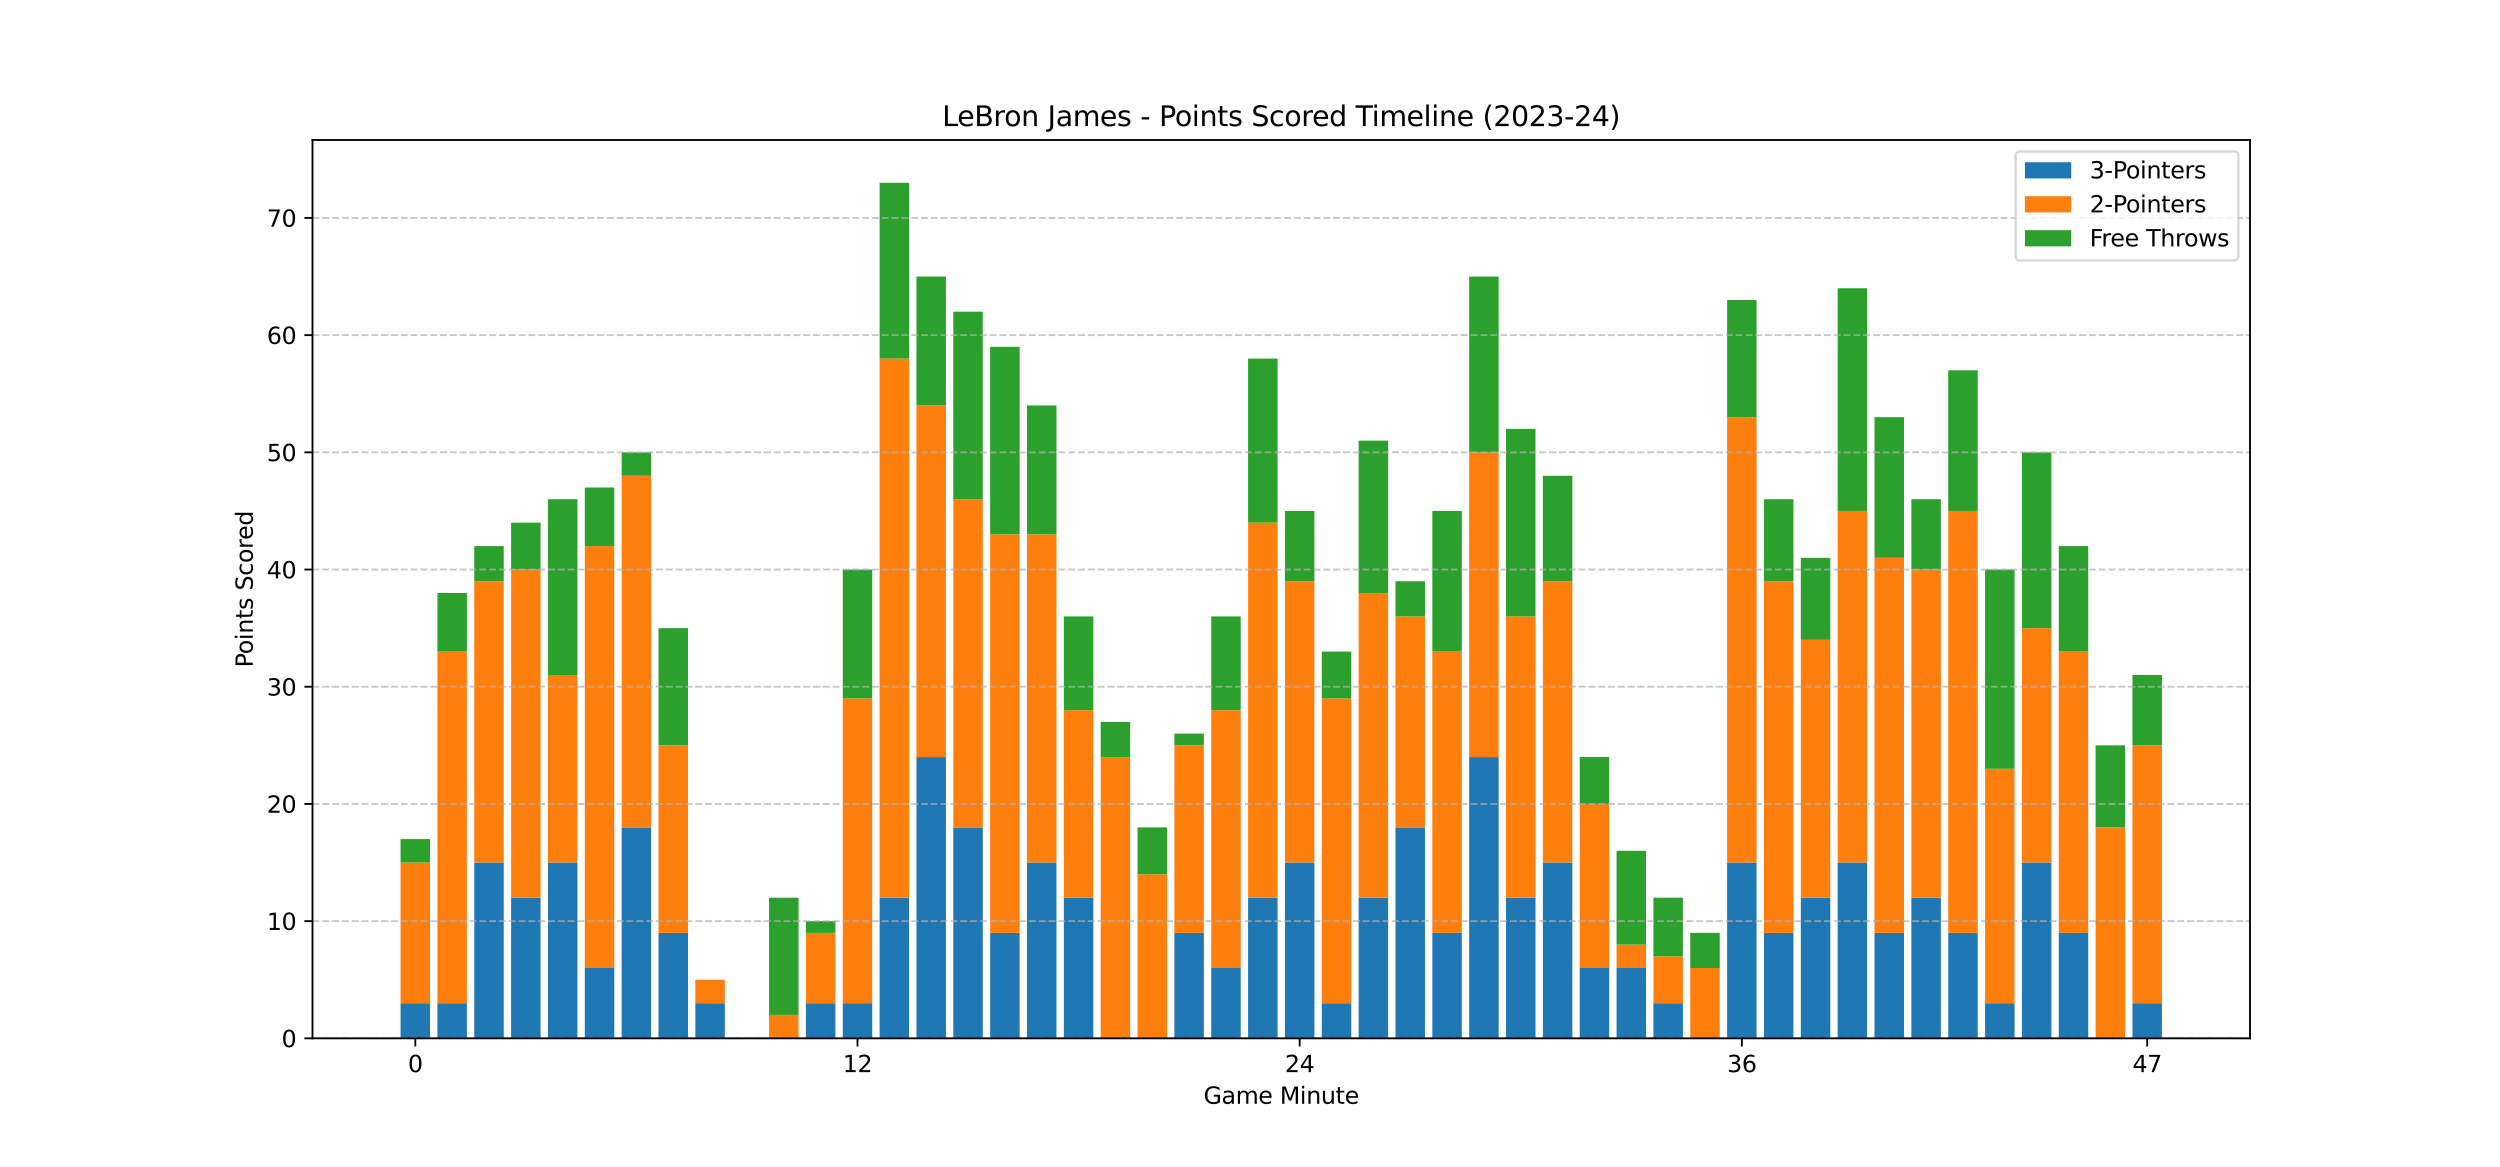<?xml version="1.0" encoding="utf-8" standalone="no"?>
<!DOCTYPE svg PUBLIC "-//W3C//DTD SVG 1.1//EN"
  "http://www.w3.org/Graphics/SVG/1.1/DTD/svg11.dtd">
<svg xmlns:xlink="http://www.w3.org/1999/xlink" width="1080pt" height="504pt" viewBox="0 0 1080 504" xmlns="http://www.w3.org/2000/svg" version="1.1">
 <defs>
  <style type="text/css">*{stroke-linejoin: round; stroke-linecap: butt}</style>
 </defs>
 <g id="figure_1">
  <g id="patch_1">
   <path d="M 0 504 
L 1080 504 
L 1080 0 
L 0 0 
z
" style="fill: #ffffff"/>
  </g>
  <g id="axes_1">
   <g id="patch_2">
    <path d="M 135 448.56 
L 972 448.56 
L 972 60.48 
L 135 60.48 
z
" style="fill: #ffffff"/>
   </g>
   <g id="patch_3">
    <path d="M 173.045 448.56 
L 185.78 448.56 
L 185.78 433.371 
L 173.045 433.371 
z
" clip-path="url(#pb392339c0a)" style="fill: #1f77b4"/>
   </g>
   <g id="patch_4">
    <path d="M 188.964 448.56 
L 201.699 448.56 
L 201.699 433.371 
L 188.964 433.371 
z
" clip-path="url(#pb392339c0a)" style="fill: #1f77b4"/>
   </g>
   <g id="patch_5">
    <path d="M 204.883 448.56 
L 217.618 448.56 
L 217.618 372.615 
L 204.883 372.615 
z
" clip-path="url(#pb392339c0a)" style="fill: #1f77b4"/>
   </g>
   <g id="patch_6">
    <path d="M 220.801 448.56 
L 233.536 448.56 
L 233.536 387.804 
L 220.801 387.804 
z
" clip-path="url(#pb392339c0a)" style="fill: #1f77b4"/>
   </g>
   <g id="patch_7">
    <path d="M 236.72 448.56 
L 249.455 448.56 
L 249.455 372.615 
L 236.72 372.615 
z
" clip-path="url(#pb392339c0a)" style="fill: #1f77b4"/>
   </g>
   <g id="patch_8">
    <path d="M 252.638 448.56 
L 265.373 448.56 
L 265.373 418.182 
L 252.638 418.182 
z
" clip-path="url(#pb392339c0a)" style="fill: #1f77b4"/>
   </g>
   <g id="patch_9">
    <path d="M 268.557 448.56 
L 281.292 448.56 
L 281.292 357.426 
L 268.557 357.426 
z
" clip-path="url(#pb392339c0a)" style="fill: #1f77b4"/>
   </g>
   <g id="patch_10">
    <path d="M 284.476 448.56 
L 297.211 448.56 
L 297.211 402.993 
L 284.476 402.993 
z
" clip-path="url(#pb392339c0a)" style="fill: #1f77b4"/>
   </g>
   <g id="patch_11">
    <path d="M 300.394 448.56 
L 313.129 448.56 
L 313.129 433.371 
L 300.394 433.371 
z
" clip-path="url(#pb392339c0a)" style="fill: #1f77b4"/>
   </g>
   <g id="patch_12">
    <path d="M 316.313 448.56 
L 329.048 448.56 
L 329.048 448.56 
L 316.313 448.56 
z
" clip-path="url(#pb392339c0a)" style="fill: #1f77b4"/>
   </g>
   <g id="patch_13">
    <path d="M 332.231 448.56 
L 344.966 448.56 
L 344.966 448.56 
L 332.231 448.56 
z
" clip-path="url(#pb392339c0a)" style="fill: #1f77b4"/>
   </g>
   <g id="patch_14">
    <path d="M 348.15 448.56 
L 360.885 448.56 
L 360.885 433.371 
L 348.15 433.371 
z
" clip-path="url(#pb392339c0a)" style="fill: #1f77b4"/>
   </g>
   <g id="patch_15">
    <path d="M 364.069 448.56 
L 376.804 448.56 
L 376.804 433.371 
L 364.069 433.371 
z
" clip-path="url(#pb392339c0a)" style="fill: #1f77b4"/>
   </g>
   <g id="patch_16">
    <path d="M 379.987 448.56 
L 392.722 448.56 
L 392.722 387.804 
L 379.987 387.804 
z
" clip-path="url(#pb392339c0a)" style="fill: #1f77b4"/>
   </g>
   <g id="patch_17">
    <path d="M 395.906 448.56 
L 408.641 448.56 
L 408.641 327.048 
L 395.906 327.048 
z
" clip-path="url(#pb392339c0a)" style="fill: #1f77b4"/>
   </g>
   <g id="patch_18">
    <path d="M 411.824 448.56 
L 424.559 448.56 
L 424.559 357.426 
L 411.824 357.426 
z
" clip-path="url(#pb392339c0a)" style="fill: #1f77b4"/>
   </g>
   <g id="patch_19">
    <path d="M 427.743 448.56 
L 440.478 448.56 
L 440.478 402.993 
L 427.743 402.993 
z
" clip-path="url(#pb392339c0a)" style="fill: #1f77b4"/>
   </g>
   <g id="patch_20">
    <path d="M 443.662 448.56 
L 456.397 448.56 
L 456.397 372.615 
L 443.662 372.615 
z
" clip-path="url(#pb392339c0a)" style="fill: #1f77b4"/>
   </g>
   <g id="patch_21">
    <path d="M 459.58 448.56 
L 472.315 448.56 
L 472.315 387.804 
L 459.58 387.804 
z
" clip-path="url(#pb392339c0a)" style="fill: #1f77b4"/>
   </g>
   <g id="patch_22">
    <path d="M 475.499 448.56 
L 488.234 448.56 
L 488.234 448.56 
L 475.499 448.56 
z
" clip-path="url(#pb392339c0a)" style="fill: #1f77b4"/>
   </g>
   <g id="patch_23">
    <path d="M 491.417 448.56 
L 504.152 448.56 
L 504.152 448.56 
L 491.417 448.56 
z
" clip-path="url(#pb392339c0a)" style="fill: #1f77b4"/>
   </g>
   <g id="patch_24">
    <path d="M 507.336 448.56 
L 520.071 448.56 
L 520.071 402.993 
L 507.336 402.993 
z
" clip-path="url(#pb392339c0a)" style="fill: #1f77b4"/>
   </g>
   <g id="patch_25">
    <path d="M 523.255 448.56 
L 535.99 448.56 
L 535.99 418.182 
L 523.255 418.182 
z
" clip-path="url(#pb392339c0a)" style="fill: #1f77b4"/>
   </g>
   <g id="patch_26">
    <path d="M 539.173 448.56 
L 551.908 448.56 
L 551.908 387.804 
L 539.173 387.804 
z
" clip-path="url(#pb392339c0a)" style="fill: #1f77b4"/>
   </g>
   <g id="patch_27">
    <path d="M 555.092 448.56 
L 567.827 448.56 
L 567.827 372.615 
L 555.092 372.615 
z
" clip-path="url(#pb392339c0a)" style="fill: #1f77b4"/>
   </g>
   <g id="patch_28">
    <path d="M 571.01 448.56 
L 583.745 448.56 
L 583.745 433.371 
L 571.01 433.371 
z
" clip-path="url(#pb392339c0a)" style="fill: #1f77b4"/>
   </g>
   <g id="patch_29">
    <path d="M 586.929 448.56 
L 599.664 448.56 
L 599.664 387.804 
L 586.929 387.804 
z
" clip-path="url(#pb392339c0a)" style="fill: #1f77b4"/>
   </g>
   <g id="patch_30">
    <path d="M 602.848 448.56 
L 615.583 448.56 
L 615.583 357.426 
L 602.848 357.426 
z
" clip-path="url(#pb392339c0a)" style="fill: #1f77b4"/>
   </g>
   <g id="patch_31">
    <path d="M 618.766 448.56 
L 631.501 448.56 
L 631.501 402.993 
L 618.766 402.993 
z
" clip-path="url(#pb392339c0a)" style="fill: #1f77b4"/>
   </g>
   <g id="patch_32">
    <path d="M 634.685 448.56 
L 647.42 448.56 
L 647.42 327.048 
L 634.685 327.048 
z
" clip-path="url(#pb392339c0a)" style="fill: #1f77b4"/>
   </g>
   <g id="patch_33">
    <path d="M 650.603 448.56 
L 663.338 448.56 
L 663.338 387.804 
L 650.603 387.804 
z
" clip-path="url(#pb392339c0a)" style="fill: #1f77b4"/>
   </g>
   <g id="patch_34">
    <path d="M 666.522 448.56 
L 679.257 448.56 
L 679.257 372.615 
L 666.522 372.615 
z
" clip-path="url(#pb392339c0a)" style="fill: #1f77b4"/>
   </g>
   <g id="patch_35">
    <path d="M 682.441 448.56 
L 695.176 448.56 
L 695.176 418.182 
L 682.441 418.182 
z
" clip-path="url(#pb392339c0a)" style="fill: #1f77b4"/>
   </g>
   <g id="patch_36">
    <path d="M 698.359 448.56 
L 711.094 448.56 
L 711.094 418.182 
L 698.359 418.182 
z
" clip-path="url(#pb392339c0a)" style="fill: #1f77b4"/>
   </g>
   <g id="patch_37">
    <path d="M 714.278 448.56 
L 727.013 448.56 
L 727.013 433.371 
L 714.278 433.371 
z
" clip-path="url(#pb392339c0a)" style="fill: #1f77b4"/>
   </g>
   <g id="patch_38">
    <path d="M 730.196 448.56 
L 742.931 448.56 
L 742.931 448.56 
L 730.196 448.56 
z
" clip-path="url(#pb392339c0a)" style="fill: #1f77b4"/>
   </g>
   <g id="patch_39">
    <path d="M 746.115 448.56 
L 758.85 448.56 
L 758.85 372.615 
L 746.115 372.615 
z
" clip-path="url(#pb392339c0a)" style="fill: #1f77b4"/>
   </g>
   <g id="patch_40">
    <path d="M 762.034 448.56 
L 774.769 448.56 
L 774.769 402.993 
L 762.034 402.993 
z
" clip-path="url(#pb392339c0a)" style="fill: #1f77b4"/>
   </g>
   <g id="patch_41">
    <path d="M 777.952 448.56 
L 790.687 448.56 
L 790.687 387.804 
L 777.952 387.804 
z
" clip-path="url(#pb392339c0a)" style="fill: #1f77b4"/>
   </g>
   <g id="patch_42">
    <path d="M 793.871 448.56 
L 806.606 448.56 
L 806.606 372.615 
L 793.871 372.615 
z
" clip-path="url(#pb392339c0a)" style="fill: #1f77b4"/>
   </g>
   <g id="patch_43">
    <path d="M 809.789 448.56 
L 822.524 448.56 
L 822.524 402.993 
L 809.789 402.993 
z
" clip-path="url(#pb392339c0a)" style="fill: #1f77b4"/>
   </g>
   <g id="patch_44">
    <path d="M 825.708 448.56 
L 838.443 448.56 
L 838.443 387.804 
L 825.708 387.804 
z
" clip-path="url(#pb392339c0a)" style="fill: #1f77b4"/>
   </g>
   <g id="patch_45">
    <path d="M 841.627 448.56 
L 854.362 448.56 
L 854.362 402.993 
L 841.627 402.993 
z
" clip-path="url(#pb392339c0a)" style="fill: #1f77b4"/>
   </g>
   <g id="patch_46">
    <path d="M 857.545 448.56 
L 870.28 448.56 
L 870.28 433.371 
L 857.545 433.371 
z
" clip-path="url(#pb392339c0a)" style="fill: #1f77b4"/>
   </g>
   <g id="patch_47">
    <path d="M 873.464 448.56 
L 886.199 448.56 
L 886.199 372.615 
L 873.464 372.615 
z
" clip-path="url(#pb392339c0a)" style="fill: #1f77b4"/>
   </g>
   <g id="patch_48">
    <path d="M 889.382 448.56 
L 902.117 448.56 
L 902.117 402.993 
L 889.382 402.993 
z
" clip-path="url(#pb392339c0a)" style="fill: #1f77b4"/>
   </g>
   <g id="patch_49">
    <path d="M 905.301 448.56 
L 918.036 448.56 
L 918.036 448.56 
L 905.301 448.56 
z
" clip-path="url(#pb392339c0a)" style="fill: #1f77b4"/>
   </g>
   <g id="patch_50">
    <path d="M 921.22 448.56 
L 933.955 448.56 
L 933.955 433.371 
L 921.22 433.371 
z
" clip-path="url(#pb392339c0a)" style="fill: #1f77b4"/>
   </g>
   <g id="patch_51">
    <path d="M 173.045 433.371 
L 185.78 433.371 
L 185.78 372.615 
L 173.045 372.615 
z
" clip-path="url(#pb392339c0a)" style="fill: #ff7f0e"/>
   </g>
   <g id="patch_52">
    <path d="M 188.964 433.371 
L 201.699 433.371 
L 201.699 281.481 
L 188.964 281.481 
z
" clip-path="url(#pb392339c0a)" style="fill: #ff7f0e"/>
   </g>
   <g id="patch_53">
    <path d="M 204.883 372.615 
L 217.618 372.615 
L 217.618 251.102 
L 204.883 251.102 
z
" clip-path="url(#pb392339c0a)" style="fill: #ff7f0e"/>
   </g>
   <g id="patch_54">
    <path d="M 220.801 387.804 
L 233.536 387.804 
L 233.536 246.039 
L 220.801 246.039 
z
" clip-path="url(#pb392339c0a)" style="fill: #ff7f0e"/>
   </g>
   <g id="patch_55">
    <path d="M 236.72 372.615 
L 249.455 372.615 
L 249.455 291.607 
L 236.72 291.607 
z
" clip-path="url(#pb392339c0a)" style="fill: #ff7f0e"/>
   </g>
   <g id="patch_56">
    <path d="M 252.638 418.182 
L 265.373 418.182 
L 265.373 235.913 
L 252.638 235.913 
z
" clip-path="url(#pb392339c0a)" style="fill: #ff7f0e"/>
   </g>
   <g id="patch_57">
    <path d="M 268.557 357.426 
L 281.292 357.426 
L 281.292 205.535 
L 268.557 205.535 
z
" clip-path="url(#pb392339c0a)" style="fill: #ff7f0e"/>
   </g>
   <g id="patch_58">
    <path d="M 284.476 402.993 
L 297.211 402.993 
L 297.211 321.985 
L 284.476 321.985 
z
" clip-path="url(#pb392339c0a)" style="fill: #ff7f0e"/>
   </g>
   <g id="patch_59">
    <path d="M 300.394 433.371 
L 313.129 433.371 
L 313.129 423.245 
L 300.394 423.245 
z
" clip-path="url(#pb392339c0a)" style="fill: #ff7f0e"/>
   </g>
   <g id="patch_60">
    <path d="M 316.313 448.56 
L 329.048 448.56 
L 329.048 448.56 
L 316.313 448.56 
z
" clip-path="url(#pb392339c0a)" style="fill: #ff7f0e"/>
   </g>
   <g id="patch_61">
    <path d="M 332.231 448.56 
L 344.966 448.56 
L 344.966 438.434 
L 332.231 438.434 
z
" clip-path="url(#pb392339c0a)" style="fill: #ff7f0e"/>
   </g>
   <g id="patch_62">
    <path d="M 348.15 433.371 
L 360.885 433.371 
L 360.885 402.993 
L 348.15 402.993 
z
" clip-path="url(#pb392339c0a)" style="fill: #ff7f0e"/>
   </g>
   <g id="patch_63">
    <path d="M 364.069 433.371 
L 376.804 433.371 
L 376.804 301.733 
L 364.069 301.733 
z
" clip-path="url(#pb392339c0a)" style="fill: #ff7f0e"/>
   </g>
   <g id="patch_64">
    <path d="M 379.987 387.804 
L 392.722 387.804 
L 392.722 154.905 
L 379.987 154.905 
z
" clip-path="url(#pb392339c0a)" style="fill: #ff7f0e"/>
   </g>
   <g id="patch_65">
    <path d="M 395.906 327.048 
L 408.641 327.048 
L 408.641 175.157 
L 395.906 175.157 
z
" clip-path="url(#pb392339c0a)" style="fill: #ff7f0e"/>
   </g>
   <g id="patch_66">
    <path d="M 411.824 357.426 
L 424.559 357.426 
L 424.559 215.661 
L 411.824 215.661 
z
" clip-path="url(#pb392339c0a)" style="fill: #ff7f0e"/>
   </g>
   <g id="patch_67">
    <path d="M 427.743 402.993 
L 440.478 402.993 
L 440.478 230.85 
L 427.743 230.85 
z
" clip-path="url(#pb392339c0a)" style="fill: #ff7f0e"/>
   </g>
   <g id="patch_68">
    <path d="M 443.662 372.615 
L 456.397 372.615 
L 456.397 230.85 
L 443.662 230.85 
z
" clip-path="url(#pb392339c0a)" style="fill: #ff7f0e"/>
   </g>
   <g id="patch_69">
    <path d="M 459.58 387.804 
L 472.315 387.804 
L 472.315 306.796 
L 459.58 306.796 
z
" clip-path="url(#pb392339c0a)" style="fill: #ff7f0e"/>
   </g>
   <g id="patch_70">
    <path d="M 475.499 448.56 
L 488.234 448.56 
L 488.234 327.048 
L 475.499 327.048 
z
" clip-path="url(#pb392339c0a)" style="fill: #ff7f0e"/>
   </g>
   <g id="patch_71">
    <path d="M 491.417 448.56 
L 504.152 448.56 
L 504.152 377.678 
L 491.417 377.678 
z
" clip-path="url(#pb392339c0a)" style="fill: #ff7f0e"/>
   </g>
   <g id="patch_72">
    <path d="M 507.336 402.993 
L 520.071 402.993 
L 520.071 321.985 
L 507.336 321.985 
z
" clip-path="url(#pb392339c0a)" style="fill: #ff7f0e"/>
   </g>
   <g id="patch_73">
    <path d="M 523.255 418.182 
L 535.99 418.182 
L 535.99 306.796 
L 523.255 306.796 
z
" clip-path="url(#pb392339c0a)" style="fill: #ff7f0e"/>
   </g>
   <g id="patch_74">
    <path d="M 539.173 387.804 
L 551.908 387.804 
L 551.908 225.787 
L 539.173 225.787 
z
" clip-path="url(#pb392339c0a)" style="fill: #ff7f0e"/>
   </g>
   <g id="patch_75">
    <path d="M 555.092 372.615 
L 567.827 372.615 
L 567.827 251.102 
L 555.092 251.102 
z
" clip-path="url(#pb392339c0a)" style="fill: #ff7f0e"/>
   </g>
   <g id="patch_76">
    <path d="M 571.01 433.371 
L 583.745 433.371 
L 583.745 301.733 
L 571.01 301.733 
z
" clip-path="url(#pb392339c0a)" style="fill: #ff7f0e"/>
   </g>
   <g id="patch_77">
    <path d="M 586.929 387.804 
L 599.664 387.804 
L 599.664 256.165 
L 586.929 256.165 
z
" clip-path="url(#pb392339c0a)" style="fill: #ff7f0e"/>
   </g>
   <g id="patch_78">
    <path d="M 602.848 357.426 
L 615.583 357.426 
L 615.583 266.292 
L 602.848 266.292 
z
" clip-path="url(#pb392339c0a)" style="fill: #ff7f0e"/>
   </g>
   <g id="patch_79">
    <path d="M 618.766 402.993 
L 631.501 402.993 
L 631.501 281.481 
L 618.766 281.481 
z
" clip-path="url(#pb392339c0a)" style="fill: #ff7f0e"/>
   </g>
   <g id="patch_80">
    <path d="M 634.685 327.048 
L 647.42 327.048 
L 647.42 195.409 
L 634.685 195.409 
z
" clip-path="url(#pb392339c0a)" style="fill: #ff7f0e"/>
   </g>
   <g id="patch_81">
    <path d="M 650.603 387.804 
L 663.338 387.804 
L 663.338 266.292 
L 650.603 266.292 
z
" clip-path="url(#pb392339c0a)" style="fill: #ff7f0e"/>
   </g>
   <g id="patch_82">
    <path d="M 666.522 372.615 
L 679.257 372.615 
L 679.257 251.102 
L 666.522 251.102 
z
" clip-path="url(#pb392339c0a)" style="fill: #ff7f0e"/>
   </g>
   <g id="patch_83">
    <path d="M 682.441 418.182 
L 695.176 418.182 
L 695.176 347.3 
L 682.441 347.3 
z
" clip-path="url(#pb392339c0a)" style="fill: #ff7f0e"/>
   </g>
   <g id="patch_84">
    <path d="M 698.359 418.182 
L 711.094 418.182 
L 711.094 408.056 
L 698.359 408.056 
z
" clip-path="url(#pb392339c0a)" style="fill: #ff7f0e"/>
   </g>
   <g id="patch_85">
    <path d="M 714.278 433.371 
L 727.013 433.371 
L 727.013 413.119 
L 714.278 413.119 
z
" clip-path="url(#pb392339c0a)" style="fill: #ff7f0e"/>
   </g>
   <g id="patch_86">
    <path d="M 730.196 448.56 
L 742.931 448.56 
L 742.931 418.182 
L 730.196 418.182 
z
" clip-path="url(#pb392339c0a)" style="fill: #ff7f0e"/>
   </g>
   <g id="patch_87">
    <path d="M 746.115 372.615 
L 758.85 372.615 
L 758.85 180.22 
L 746.115 180.22 
z
" clip-path="url(#pb392339c0a)" style="fill: #ff7f0e"/>
   </g>
   <g id="patch_88">
    <path d="M 762.034 402.993 
L 774.769 402.993 
L 774.769 251.102 
L 762.034 251.102 
z
" clip-path="url(#pb392339c0a)" style="fill: #ff7f0e"/>
   </g>
   <g id="patch_89">
    <path d="M 777.952 387.804 
L 790.687 387.804 
L 790.687 276.418 
L 777.952 276.418 
z
" clip-path="url(#pb392339c0a)" style="fill: #ff7f0e"/>
   </g>
   <g id="patch_90">
    <path d="M 793.871 372.615 
L 806.606 372.615 
L 806.606 220.724 
L 793.871 220.724 
z
" clip-path="url(#pb392339c0a)" style="fill: #ff7f0e"/>
   </g>
   <g id="patch_91">
    <path d="M 809.789 402.993 
L 822.524 402.993 
L 822.524 240.976 
L 809.789 240.976 
z
" clip-path="url(#pb392339c0a)" style="fill: #ff7f0e"/>
   </g>
   <g id="patch_92">
    <path d="M 825.708 387.804 
L 838.443 387.804 
L 838.443 246.039 
L 825.708 246.039 
z
" clip-path="url(#pb392339c0a)" style="fill: #ff7f0e"/>
   </g>
   <g id="patch_93">
    <path d="M 841.627 402.993 
L 854.362 402.993 
L 854.362 220.724 
L 841.627 220.724 
z
" clip-path="url(#pb392339c0a)" style="fill: #ff7f0e"/>
   </g>
   <g id="patch_94">
    <path d="M 857.545 433.371 
L 870.28 433.371 
L 870.28 332.111 
L 857.545 332.111 
z
" clip-path="url(#pb392339c0a)" style="fill: #ff7f0e"/>
   </g>
   <g id="patch_95">
    <path d="M 873.464 372.615 
L 886.199 372.615 
L 886.199 271.355 
L 873.464 271.355 
z
" clip-path="url(#pb392339c0a)" style="fill: #ff7f0e"/>
   </g>
   <g id="patch_96">
    <path d="M 889.382 402.993 
L 902.117 402.993 
L 902.117 281.481 
L 889.382 281.481 
z
" clip-path="url(#pb392339c0a)" style="fill: #ff7f0e"/>
   </g>
   <g id="patch_97">
    <path d="M 905.301 448.56 
L 918.036 448.56 
L 918.036 357.426 
L 905.301 357.426 
z
" clip-path="url(#pb392339c0a)" style="fill: #ff7f0e"/>
   </g>
   <g id="patch_98">
    <path d="M 921.22 433.371 
L 933.955 433.371 
L 933.955 321.985 
L 921.22 321.985 
z
" clip-path="url(#pb392339c0a)" style="fill: #ff7f0e"/>
   </g>
   <g id="patch_99">
    <path d="M 173.045 372.615 
L 185.78 372.615 
L 185.78 362.489 
L 173.045 362.489 
z
" clip-path="url(#pb392339c0a)" style="fill: #2ca02c"/>
   </g>
   <g id="patch_100">
    <path d="M 188.964 281.481 
L 201.699 281.481 
L 201.699 256.165 
L 188.964 256.165 
z
" clip-path="url(#pb392339c0a)" style="fill: #2ca02c"/>
   </g>
   <g id="patch_101">
    <path d="M 204.883 251.102 
L 217.618 251.102 
L 217.618 235.913 
L 204.883 235.913 
z
" clip-path="url(#pb392339c0a)" style="fill: #2ca02c"/>
   </g>
   <g id="patch_102">
    <path d="M 220.801 246.039 
L 233.536 246.039 
L 233.536 225.787 
L 220.801 225.787 
z
" clip-path="url(#pb392339c0a)" style="fill: #2ca02c"/>
   </g>
   <g id="patch_103">
    <path d="M 236.72 291.607 
L 249.455 291.607 
L 249.455 215.661 
L 236.72 215.661 
z
" clip-path="url(#pb392339c0a)" style="fill: #2ca02c"/>
   </g>
   <g id="patch_104">
    <path d="M 252.638 235.913 
L 265.373 235.913 
L 265.373 210.598 
L 252.638 210.598 
z
" clip-path="url(#pb392339c0a)" style="fill: #2ca02c"/>
   </g>
   <g id="patch_105">
    <path d="M 268.557 205.535 
L 281.292 205.535 
L 281.292 195.409 
L 268.557 195.409 
z
" clip-path="url(#pb392339c0a)" style="fill: #2ca02c"/>
   </g>
   <g id="patch_106">
    <path d="M 284.476 321.985 
L 297.211 321.985 
L 297.211 271.355 
L 284.476 271.355 
z
" clip-path="url(#pb392339c0a)" style="fill: #2ca02c"/>
   </g>
   <g id="patch_107">
    <path d="M 300.394 423.245 
L 313.129 423.245 
L 313.129 423.245 
L 300.394 423.245 
z
" clip-path="url(#pb392339c0a)" style="fill: #2ca02c"/>
   </g>
   <g id="patch_108">
    <path d="M 316.313 448.56 
L 329.048 448.56 
L 329.048 448.56 
L 316.313 448.56 
z
" clip-path="url(#pb392339c0a)" style="fill: #2ca02c"/>
   </g>
   <g id="patch_109">
    <path d="M 332.231 438.434 
L 344.966 438.434 
L 344.966 387.804 
L 332.231 387.804 
z
" clip-path="url(#pb392339c0a)" style="fill: #2ca02c"/>
   </g>
   <g id="patch_110">
    <path d="M 348.15 402.993 
L 360.885 402.993 
L 360.885 397.93 
L 348.15 397.93 
z
" clip-path="url(#pb392339c0a)" style="fill: #2ca02c"/>
   </g>
   <g id="patch_111">
    <path d="M 364.069 301.733 
L 376.804 301.733 
L 376.804 246.039 
L 364.069 246.039 
z
" clip-path="url(#pb392339c0a)" style="fill: #2ca02c"/>
   </g>
   <g id="patch_112">
    <path d="M 379.987 154.905 
L 392.722 154.905 
L 392.722 78.96 
L 379.987 78.96 
z
" clip-path="url(#pb392339c0a)" style="fill: #2ca02c"/>
   </g>
   <g id="patch_113">
    <path d="M 395.906 175.157 
L 408.641 175.157 
L 408.641 119.464 
L 395.906 119.464 
z
" clip-path="url(#pb392339c0a)" style="fill: #2ca02c"/>
   </g>
   <g id="patch_114">
    <path d="M 411.824 215.661 
L 424.559 215.661 
L 424.559 134.653 
L 411.824 134.653 
z
" clip-path="url(#pb392339c0a)" style="fill: #2ca02c"/>
   </g>
   <g id="patch_115">
    <path d="M 427.743 230.85 
L 440.478 230.85 
L 440.478 149.842 
L 427.743 149.842 
z
" clip-path="url(#pb392339c0a)" style="fill: #2ca02c"/>
   </g>
   <g id="patch_116">
    <path d="M 443.662 230.85 
L 456.397 230.85 
L 456.397 175.157 
L 443.662 175.157 
z
" clip-path="url(#pb392339c0a)" style="fill: #2ca02c"/>
   </g>
   <g id="patch_117">
    <path d="M 459.58 306.796 
L 472.315 306.796 
L 472.315 266.292 
L 459.58 266.292 
z
" clip-path="url(#pb392339c0a)" style="fill: #2ca02c"/>
   </g>
   <g id="patch_118">
    <path d="M 475.499 327.048 
L 488.234 327.048 
L 488.234 311.859 
L 475.499 311.859 
z
" clip-path="url(#pb392339c0a)" style="fill: #2ca02c"/>
   </g>
   <g id="patch_119">
    <path d="M 491.417 377.678 
L 504.152 377.678 
L 504.152 357.426 
L 491.417 357.426 
z
" clip-path="url(#pb392339c0a)" style="fill: #2ca02c"/>
   </g>
   <g id="patch_120">
    <path d="M 507.336 321.985 
L 520.071 321.985 
L 520.071 316.922 
L 507.336 316.922 
z
" clip-path="url(#pb392339c0a)" style="fill: #2ca02c"/>
   </g>
   <g id="patch_121">
    <path d="M 523.255 306.796 
L 535.99 306.796 
L 535.99 266.292 
L 523.255 266.292 
z
" clip-path="url(#pb392339c0a)" style="fill: #2ca02c"/>
   </g>
   <g id="patch_122">
    <path d="M 539.173 225.787 
L 551.908 225.787 
L 551.908 154.905 
L 539.173 154.905 
z
" clip-path="url(#pb392339c0a)" style="fill: #2ca02c"/>
   </g>
   <g id="patch_123">
    <path d="M 555.092 251.102 
L 567.827 251.102 
L 567.827 220.724 
L 555.092 220.724 
z
" clip-path="url(#pb392339c0a)" style="fill: #2ca02c"/>
   </g>
   <g id="patch_124">
    <path d="M 571.01 301.733 
L 583.745 301.733 
L 583.745 281.481 
L 571.01 281.481 
z
" clip-path="url(#pb392339c0a)" style="fill: #2ca02c"/>
   </g>
   <g id="patch_125">
    <path d="M 586.929 256.165 
L 599.664 256.165 
L 599.664 190.346 
L 586.929 190.346 
z
" clip-path="url(#pb392339c0a)" style="fill: #2ca02c"/>
   </g>
   <g id="patch_126">
    <path d="M 602.848 266.292 
L 615.583 266.292 
L 615.583 251.102 
L 602.848 251.102 
z
" clip-path="url(#pb392339c0a)" style="fill: #2ca02c"/>
   </g>
   <g id="patch_127">
    <path d="M 618.766 281.481 
L 631.501 281.481 
L 631.501 220.724 
L 618.766 220.724 
z
" clip-path="url(#pb392339c0a)" style="fill: #2ca02c"/>
   </g>
   <g id="patch_128">
    <path d="M 634.685 195.409 
L 647.42 195.409 
L 647.42 119.464 
L 634.685 119.464 
z
" clip-path="url(#pb392339c0a)" style="fill: #2ca02c"/>
   </g>
   <g id="patch_129">
    <path d="M 650.603 266.292 
L 663.338 266.292 
L 663.338 185.283 
L 650.603 185.283 
z
" clip-path="url(#pb392339c0a)" style="fill: #2ca02c"/>
   </g>
   <g id="patch_130">
    <path d="M 666.522 251.102 
L 679.257 251.102 
L 679.257 205.535 
L 666.522 205.535 
z
" clip-path="url(#pb392339c0a)" style="fill: #2ca02c"/>
   </g>
   <g id="patch_131">
    <path d="M 682.441 347.3 
L 695.176 347.3 
L 695.176 327.048 
L 682.441 327.048 
z
" clip-path="url(#pb392339c0a)" style="fill: #2ca02c"/>
   </g>
   <g id="patch_132">
    <path d="M 698.359 408.056 
L 711.094 408.056 
L 711.094 367.552 
L 698.359 367.552 
z
" clip-path="url(#pb392339c0a)" style="fill: #2ca02c"/>
   </g>
   <g id="patch_133">
    <path d="M 714.278 413.119 
L 727.013 413.119 
L 727.013 387.804 
L 714.278 387.804 
z
" clip-path="url(#pb392339c0a)" style="fill: #2ca02c"/>
   </g>
   <g id="patch_134">
    <path d="M 730.196 418.182 
L 742.931 418.182 
L 742.931 402.993 
L 730.196 402.993 
z
" clip-path="url(#pb392339c0a)" style="fill: #2ca02c"/>
   </g>
   <g id="patch_135">
    <path d="M 746.115 180.22 
L 758.85 180.22 
L 758.85 129.59 
L 746.115 129.59 
z
" clip-path="url(#pb392339c0a)" style="fill: #2ca02c"/>
   </g>
   <g id="patch_136">
    <path d="M 762.034 251.102 
L 774.769 251.102 
L 774.769 215.661 
L 762.034 215.661 
z
" clip-path="url(#pb392339c0a)" style="fill: #2ca02c"/>
   </g>
   <g id="patch_137">
    <path d="M 777.952 276.418 
L 790.687 276.418 
L 790.687 240.976 
L 777.952 240.976 
z
" clip-path="url(#pb392339c0a)" style="fill: #2ca02c"/>
   </g>
   <g id="patch_138">
    <path d="M 793.871 220.724 
L 806.606 220.724 
L 806.606 124.527 
L 793.871 124.527 
z
" clip-path="url(#pb392339c0a)" style="fill: #2ca02c"/>
   </g>
   <g id="patch_139">
    <path d="M 809.789 240.976 
L 822.524 240.976 
L 822.524 180.22 
L 809.789 180.22 
z
" clip-path="url(#pb392339c0a)" style="fill: #2ca02c"/>
   </g>
   <g id="patch_140">
    <path d="M 825.708 246.039 
L 838.443 246.039 
L 838.443 215.661 
L 825.708 215.661 
z
" clip-path="url(#pb392339c0a)" style="fill: #2ca02c"/>
   </g>
   <g id="patch_141">
    <path d="M 841.627 220.724 
L 854.362 220.724 
L 854.362 159.968 
L 841.627 159.968 
z
" clip-path="url(#pb392339c0a)" style="fill: #2ca02c"/>
   </g>
   <g id="patch_142">
    <path d="M 857.545 332.111 
L 870.28 332.111 
L 870.28 246.039 
L 857.545 246.039 
z
" clip-path="url(#pb392339c0a)" style="fill: #2ca02c"/>
   </g>
   <g id="patch_143">
    <path d="M 873.464 271.355 
L 886.199 271.355 
L 886.199 195.409 
L 873.464 195.409 
z
" clip-path="url(#pb392339c0a)" style="fill: #2ca02c"/>
   </g>
   <g id="patch_144">
    <path d="M 889.382 281.481 
L 902.117 281.481 
L 902.117 235.913 
L 889.382 235.913 
z
" clip-path="url(#pb392339c0a)" style="fill: #2ca02c"/>
   </g>
   <g id="patch_145">
    <path d="M 905.301 357.426 
L 918.036 357.426 
L 918.036 321.985 
L 905.301 321.985 
z
" clip-path="url(#pb392339c0a)" style="fill: #2ca02c"/>
   </g>
   <g id="patch_146">
    <path d="M 921.22 321.985 
L 933.955 321.985 
L 933.955 291.607 
L 921.22 291.607 
z
" clip-path="url(#pb392339c0a)" style="fill: #2ca02c"/>
   </g>
   <g id="matplotlib.axis_1">
    <g id="xtick_1">
     <g id="line2d_1">
      <defs>
       <path id="m50703f43a3" d="M 0 0 
L 0 3.5 
" style="stroke: #000000; stroke-width: 0.8"/>
      </defs>
      <g>
       <use xlink:href="#m50703f43a3" x="179.413" y="448.56" style="stroke: #000000; stroke-width: 0.8"/>
      </g>
     </g>
     <g id="text_1">
      <!-- 0 -->
      <g transform="translate(176.232 463.158) scale(0.1 -0.1)">
       <defs>
        <path id="DejaVuSans-30" d="M 2034 4250 
Q 1547 4250 1301 3770 
Q 1056 3291 1056 2328 
Q 1056 1369 1301 889 
Q 1547 409 2034 409 
Q 2525 409 2770 889 
Q 3016 1369 3016 2328 
Q 3016 3291 2770 3770 
Q 2525 4250 2034 4250 
z
M 2034 4750 
Q 2819 4750 3233 4129 
Q 3647 3509 3647 2328 
Q 3647 1150 3233 529 
Q 2819 -91 2034 -91 
Q 1250 -91 836 529 
Q 422 1150 422 2328 
Q 422 3509 836 4129 
Q 1250 4750 2034 4750 
z
" transform="scale(0.016)"/>
       </defs>
       <use xlink:href="#DejaVuSans-30"/>
      </g>
     </g>
    </g>
    <g id="xtick_2">
     <g id="line2d_2">
      <g>
       <use xlink:href="#m50703f43a3" x="370.436" y="448.56" style="stroke: #000000; stroke-width: 0.8"/>
      </g>
     </g>
     <g id="text_2">
      <!-- 12 -->
      <g transform="translate(364.074 463.158) scale(0.1 -0.1)">
       <defs>
        <path id="DejaVuSans-31" d="M 794 531 
L 1825 531 
L 1825 4091 
L 703 3866 
L 703 4441 
L 1819 4666 
L 2450 4666 
L 2450 531 
L 3481 531 
L 3481 0 
L 794 0 
L 794 531 
z
" transform="scale(0.016)"/>
        <path id="DejaVuSans-32" d="M 1228 531 
L 3431 531 
L 3431 0 
L 469 0 
L 469 531 
Q 828 903 1448 1529 
Q 2069 2156 2228 2338 
Q 2531 2678 2651 2914 
Q 2772 3150 2772 3378 
Q 2772 3750 2511 3984 
Q 2250 4219 1831 4219 
Q 1534 4219 1204 4116 
Q 875 4013 500 3803 
L 500 4441 
Q 881 4594 1212 4672 
Q 1544 4750 1819 4750 
Q 2544 4750 2975 4387 
Q 3406 4025 3406 3419 
Q 3406 3131 3298 2873 
Q 3191 2616 2906 2266 
Q 2828 2175 2409 1742 
Q 1991 1309 1228 531 
z
" transform="scale(0.016)"/>
       </defs>
       <use xlink:href="#DejaVuSans-31"/>
       <use xlink:href="#DejaVuSans-32" transform="translate(63.623 0)"/>
      </g>
     </g>
    </g>
    <g id="xtick_3">
     <g id="line2d_3">
      <g>
       <use xlink:href="#m50703f43a3" x="561.459" y="448.56" style="stroke: #000000; stroke-width: 0.8"/>
      </g>
     </g>
     <g id="text_3">
      <!-- 24 -->
      <g transform="translate(555.097 463.158) scale(0.1 -0.1)">
       <defs>
        <path id="DejaVuSans-34" d="M 2419 4116 
L 825 1625 
L 2419 1625 
L 2419 4116 
z
M 2253 4666 
L 3047 4666 
L 3047 1625 
L 3713 1625 
L 3713 1100 
L 3047 1100 
L 3047 0 
L 2419 0 
L 2419 1100 
L 313 1100 
L 313 1709 
L 2253 4666 
z
" transform="scale(0.016)"/>
       </defs>
       <use xlink:href="#DejaVuSans-32"/>
       <use xlink:href="#DejaVuSans-34" transform="translate(63.623 0)"/>
      </g>
     </g>
    </g>
    <g id="xtick_4">
     <g id="line2d_4">
      <g>
       <use xlink:href="#m50703f43a3" x="752.483" y="448.56" style="stroke: #000000; stroke-width: 0.8"/>
      </g>
     </g>
     <g id="text_4">
      <!-- 36 -->
      <g transform="translate(746.12 463.158) scale(0.1 -0.1)">
       <defs>
        <path id="DejaVuSans-33" d="M 2597 2516 
Q 3050 2419 3304 2112 
Q 3559 1806 3559 1356 
Q 3559 666 3084 287 
Q 2609 -91 1734 -91 
Q 1441 -91 1130 -33 
Q 819 25 488 141 
L 488 750 
Q 750 597 1062 519 
Q 1375 441 1716 441 
Q 2309 441 2620 675 
Q 2931 909 2931 1356 
Q 2931 1769 2642 2001 
Q 2353 2234 1838 2234 
L 1294 2234 
L 1294 2753 
L 1863 2753 
Q 2328 2753 2575 2939 
Q 2822 3125 2822 3475 
Q 2822 3834 2567 4026 
Q 2313 4219 1838 4219 
Q 1578 4219 1281 4162 
Q 984 4106 628 3988 
L 628 4550 
Q 988 4650 1302 4700 
Q 1616 4750 1894 4750 
Q 2613 4750 3031 4423 
Q 3450 4097 3450 3541 
Q 3450 3153 3228 2886 
Q 3006 2619 2597 2516 
z
" transform="scale(0.016)"/>
        <path id="DejaVuSans-36" d="M 2113 2584 
Q 1688 2584 1439 2293 
Q 1191 2003 1191 1497 
Q 1191 994 1439 701 
Q 1688 409 2113 409 
Q 2538 409 2786 701 
Q 3034 994 3034 1497 
Q 3034 2003 2786 2293 
Q 2538 2584 2113 2584 
z
M 3366 4563 
L 3366 3988 
Q 3128 4100 2886 4159 
Q 2644 4219 2406 4219 
Q 1781 4219 1451 3797 
Q 1122 3375 1075 2522 
Q 1259 2794 1537 2939 
Q 1816 3084 2150 3084 
Q 2853 3084 3261 2657 
Q 3669 2231 3669 1497 
Q 3669 778 3244 343 
Q 2819 -91 2113 -91 
Q 1303 -91 875 529 
Q 447 1150 447 2328 
Q 447 3434 972 4092 
Q 1497 4750 2381 4750 
Q 2619 4750 2861 4703 
Q 3103 4656 3366 4563 
z
" transform="scale(0.016)"/>
       </defs>
       <use xlink:href="#DejaVuSans-33"/>
       <use xlink:href="#DejaVuSans-36" transform="translate(63.623 0)"/>
      </g>
     </g>
    </g>
    <g id="xtick_5">
     <g id="line2d_5">
      <g>
       <use xlink:href="#m50703f43a3" x="927.587" y="448.56" style="stroke: #000000; stroke-width: 0.8"/>
      </g>
     </g>
     <g id="text_5">
      <!-- 47 -->
      <g transform="translate(921.225 463.158) scale(0.1 -0.1)">
       <defs>
        <path id="DejaVuSans-37" d="M 525 4666 
L 3525 4666 
L 3525 4397 
L 1831 0 
L 1172 0 
L 2766 4134 
L 525 4134 
L 525 4666 
z
" transform="scale(0.016)"/>
       </defs>
       <use xlink:href="#DejaVuSans-34"/>
       <use xlink:href="#DejaVuSans-37" transform="translate(63.623 0)"/>
      </g>
     </g>
    </g>
    <g id="text_6">
     <!-- Game Minute -->
     <g transform="translate(519.948 476.837) scale(0.1 -0.1)">
      <defs>
       <path id="DejaVuSans-47" d="M 3809 666 
L 3809 1919 
L 2778 1919 
L 2778 2438 
L 4434 2438 
L 4434 434 
Q 4069 175 3628 42 
Q 3188 -91 2688 -91 
Q 1594 -91 976 548 
Q 359 1188 359 2328 
Q 359 3472 976 4111 
Q 1594 4750 2688 4750 
Q 3144 4750 3555 4637 
Q 3966 4525 4313 4306 
L 4313 3634 
Q 3963 3931 3569 4081 
Q 3175 4231 2741 4231 
Q 1884 4231 1454 3753 
Q 1025 3275 1025 2328 
Q 1025 1384 1454 906 
Q 1884 428 2741 428 
Q 3075 428 3337 486 
Q 3600 544 3809 666 
z
" transform="scale(0.016)"/>
       <path id="DejaVuSans-61" d="M 2194 1759 
Q 1497 1759 1228 1600 
Q 959 1441 959 1056 
Q 959 750 1161 570 
Q 1363 391 1709 391 
Q 2188 391 2477 730 
Q 2766 1069 2766 1631 
L 2766 1759 
L 2194 1759 
z
M 3341 1997 
L 3341 0 
L 2766 0 
L 2766 531 
Q 2569 213 2275 61 
Q 1981 -91 1556 -91 
Q 1019 -91 701 211 
Q 384 513 384 1019 
Q 384 1609 779 1909 
Q 1175 2209 1959 2209 
L 2766 2209 
L 2766 2266 
Q 2766 2663 2505 2880 
Q 2244 3097 1772 3097 
Q 1472 3097 1187 3025 
Q 903 2953 641 2809 
L 641 3341 
Q 956 3463 1253 3523 
Q 1550 3584 1831 3584 
Q 2591 3584 2966 3190 
Q 3341 2797 3341 1997 
z
" transform="scale(0.016)"/>
       <path id="DejaVuSans-6d" d="M 3328 2828 
Q 3544 3216 3844 3400 
Q 4144 3584 4550 3584 
Q 5097 3584 5394 3201 
Q 5691 2819 5691 2113 
L 5691 0 
L 5113 0 
L 5113 2094 
Q 5113 2597 4934 2840 
Q 4756 3084 4391 3084 
Q 3944 3084 3684 2787 
Q 3425 2491 3425 1978 
L 3425 0 
L 2847 0 
L 2847 2094 
Q 2847 2600 2669 2842 
Q 2491 3084 2119 3084 
Q 1678 3084 1418 2786 
Q 1159 2488 1159 1978 
L 1159 0 
L 581 0 
L 581 3500 
L 1159 3500 
L 1159 2956 
Q 1356 3278 1631 3431 
Q 1906 3584 2284 3584 
Q 2666 3584 2933 3390 
Q 3200 3197 3328 2828 
z
" transform="scale(0.016)"/>
       <path id="DejaVuSans-65" d="M 3597 1894 
L 3597 1613 
L 953 1613 
Q 991 1019 1311 708 
Q 1631 397 2203 397 
Q 2534 397 2845 478 
Q 3156 559 3463 722 
L 3463 178 
Q 3153 47 2828 -22 
Q 2503 -91 2169 -91 
Q 1331 -91 842 396 
Q 353 884 353 1716 
Q 353 2575 817 3079 
Q 1281 3584 2069 3584 
Q 2775 3584 3186 3129 
Q 3597 2675 3597 1894 
z
M 3022 2063 
Q 3016 2534 2758 2815 
Q 2500 3097 2075 3097 
Q 1594 3097 1305 2825 
Q 1016 2553 972 2059 
L 3022 2063 
z
" transform="scale(0.016)"/>
       <path id="DejaVuSans-20" transform="scale(0.016)"/>
       <path id="DejaVuSans-4d" d="M 628 4666 
L 1569 4666 
L 2759 1491 
L 3956 4666 
L 4897 4666 
L 4897 0 
L 4281 0 
L 4281 4097 
L 3078 897 
L 2444 897 
L 1241 4097 
L 1241 0 
L 628 0 
L 628 4666 
z
" transform="scale(0.016)"/>
       <path id="DejaVuSans-69" d="M 603 3500 
L 1178 3500 
L 1178 0 
L 603 0 
L 603 3500 
z
M 603 4863 
L 1178 4863 
L 1178 4134 
L 603 4134 
L 603 4863 
z
" transform="scale(0.016)"/>
       <path id="DejaVuSans-6e" d="M 3513 2113 
L 3513 0 
L 2938 0 
L 2938 2094 
Q 2938 2591 2744 2837 
Q 2550 3084 2163 3084 
Q 1697 3084 1428 2787 
Q 1159 2491 1159 1978 
L 1159 0 
L 581 0 
L 581 3500 
L 1159 3500 
L 1159 2956 
Q 1366 3272 1645 3428 
Q 1925 3584 2291 3584 
Q 2894 3584 3203 3211 
Q 3513 2838 3513 2113 
z
" transform="scale(0.016)"/>
       <path id="DejaVuSans-75" d="M 544 1381 
L 544 3500 
L 1119 3500 
L 1119 1403 
Q 1119 906 1312 657 
Q 1506 409 1894 409 
Q 2359 409 2629 706 
Q 2900 1003 2900 1516 
L 2900 3500 
L 3475 3500 
L 3475 0 
L 2900 0 
L 2900 538 
Q 2691 219 2414 64 
Q 2138 -91 1772 -91 
Q 1169 -91 856 284 
Q 544 659 544 1381 
z
M 1991 3584 
L 1991 3584 
z
" transform="scale(0.016)"/>
       <path id="DejaVuSans-74" d="M 1172 4494 
L 1172 3500 
L 2356 3500 
L 2356 3053 
L 1172 3053 
L 1172 1153 
Q 1172 725 1289 603 
Q 1406 481 1766 481 
L 2356 481 
L 2356 0 
L 1766 0 
Q 1100 0 847 248 
Q 594 497 594 1153 
L 594 3053 
L 172 3053 
L 172 3500 
L 594 3500 
L 594 4494 
L 1172 4494 
z
" transform="scale(0.016)"/>
      </defs>
      <use xlink:href="#DejaVuSans-47"/>
      <use xlink:href="#DejaVuSans-61" transform="translate(77.49 0)"/>
      <use xlink:href="#DejaVuSans-6d" transform="translate(138.77 0)"/>
      <use xlink:href="#DejaVuSans-65" transform="translate(236.182 0)"/>
      <use xlink:href="#DejaVuSans-20" transform="translate(297.705 0)"/>
      <use xlink:href="#DejaVuSans-4d" transform="translate(329.492 0)"/>
      <use xlink:href="#DejaVuSans-69" transform="translate(415.771 0)"/>
      <use xlink:href="#DejaVuSans-6e" transform="translate(443.555 0)"/>
      <use xlink:href="#DejaVuSans-75" transform="translate(506.934 0)"/>
      <use xlink:href="#DejaVuSans-74" transform="translate(570.312 0)"/>
      <use xlink:href="#DejaVuSans-65" transform="translate(609.521 0)"/>
     </g>
    </g>
   </g>
   <g id="matplotlib.axis_2">
    <g id="ytick_1">
     <g id="line2d_6">
      <path d="M 135 448.56 
L 972 448.56 
" clip-path="url(#pb392339c0a)" style="fill: none; stroke-dasharray: 2.96,1.28; stroke-dashoffset: 0; stroke: #b0b0b0; stroke-opacity: 0.7; stroke-width: 0.8"/>
     </g>
     <g id="line2d_7">
      <defs>
       <path id="mc9030e2fa7" d="M 0 0 
L -3.5 0 
" style="stroke: #000000; stroke-width: 0.8"/>
      </defs>
      <g>
       <use xlink:href="#mc9030e2fa7" x="135" y="448.56" style="stroke: #000000; stroke-width: 0.8"/>
      </g>
     </g>
     <g id="text_7">
      <!-- 0 -->
      <g transform="translate(121.638 452.359) scale(0.1 -0.1)">
       <use xlink:href="#DejaVuSans-30"/>
      </g>
     </g>
    </g>
    <g id="ytick_2">
     <g id="line2d_8">
      <path d="M 135 397.93 
L 972 397.93 
" clip-path="url(#pb392339c0a)" style="fill: none; stroke-dasharray: 2.96,1.28; stroke-dashoffset: 0; stroke: #b0b0b0; stroke-opacity: 0.7; stroke-width: 0.8"/>
     </g>
     <g id="line2d_9">
      <g>
       <use xlink:href="#mc9030e2fa7" x="135" y="397.93" style="stroke: #000000; stroke-width: 0.8"/>
      </g>
     </g>
     <g id="text_8">
      <!-- 10 -->
      <g transform="translate(115.275 401.729) scale(0.1 -0.1)">
       <use xlink:href="#DejaVuSans-31"/>
       <use xlink:href="#DejaVuSans-30" transform="translate(63.623 0)"/>
      </g>
     </g>
    </g>
    <g id="ytick_3">
     <g id="line2d_10">
      <path d="M 135 347.3 
L 972 347.3 
" clip-path="url(#pb392339c0a)" style="fill: none; stroke-dasharray: 2.96,1.28; stroke-dashoffset: 0; stroke: #b0b0b0; stroke-opacity: 0.7; stroke-width: 0.8"/>
     </g>
     <g id="line2d_11">
      <g>
       <use xlink:href="#mc9030e2fa7" x="135" y="347.3" style="stroke: #000000; stroke-width: 0.8"/>
      </g>
     </g>
     <g id="text_9">
      <!-- 20 -->
      <g transform="translate(115.275 351.099) scale(0.1 -0.1)">
       <use xlink:href="#DejaVuSans-32"/>
       <use xlink:href="#DejaVuSans-30" transform="translate(63.623 0)"/>
      </g>
     </g>
    </g>
    <g id="ytick_4">
     <g id="line2d_12">
      <path d="M 135 296.67 
L 972 296.67 
" clip-path="url(#pb392339c0a)" style="fill: none; stroke-dasharray: 2.96,1.28; stroke-dashoffset: 0; stroke: #b0b0b0; stroke-opacity: 0.7; stroke-width: 0.8"/>
     </g>
     <g id="line2d_13">
      <g>
       <use xlink:href="#mc9030e2fa7" x="135" y="296.67" style="stroke: #000000; stroke-width: 0.8"/>
      </g>
     </g>
     <g id="text_10">
      <!-- 30 -->
      <g transform="translate(115.275 300.469) scale(0.1 -0.1)">
       <use xlink:href="#DejaVuSans-33"/>
       <use xlink:href="#DejaVuSans-30" transform="translate(63.623 0)"/>
      </g>
     </g>
    </g>
    <g id="ytick_5">
     <g id="line2d_14">
      <path d="M 135 246.039 
L 972 246.039 
" clip-path="url(#pb392339c0a)" style="fill: none; stroke-dasharray: 2.96,1.28; stroke-dashoffset: 0; stroke: #b0b0b0; stroke-opacity: 0.7; stroke-width: 0.8"/>
     </g>
     <g id="line2d_15">
      <g>
       <use xlink:href="#mc9030e2fa7" x="135" y="246.039" style="stroke: #000000; stroke-width: 0.8"/>
      </g>
     </g>
     <g id="text_11">
      <!-- 40 -->
      <g transform="translate(115.275 249.839) scale(0.1 -0.1)">
       <use xlink:href="#DejaVuSans-34"/>
       <use xlink:href="#DejaVuSans-30" transform="translate(63.623 0)"/>
      </g>
     </g>
    </g>
    <g id="ytick_6">
     <g id="line2d_16">
      <path d="M 135 195.409 
L 972 195.409 
" clip-path="url(#pb392339c0a)" style="fill: none; stroke-dasharray: 2.96,1.28; stroke-dashoffset: 0; stroke: #b0b0b0; stroke-opacity: 0.7; stroke-width: 0.8"/>
     </g>
     <g id="line2d_17">
      <g>
       <use xlink:href="#mc9030e2fa7" x="135" y="195.409" style="stroke: #000000; stroke-width: 0.8"/>
      </g>
     </g>
     <g id="text_12">
      <!-- 50 -->
      <g transform="translate(115.275 199.209) scale(0.1 -0.1)">
       <defs>
        <path id="DejaVuSans-35" d="M 691 4666 
L 3169 4666 
L 3169 4134 
L 1269 4134 
L 1269 2991 
Q 1406 3038 1543 3061 
Q 1681 3084 1819 3084 
Q 2600 3084 3056 2656 
Q 3513 2228 3513 1497 
Q 3513 744 3044 326 
Q 2575 -91 1722 -91 
Q 1428 -91 1123 -41 
Q 819 9 494 109 
L 494 744 
Q 775 591 1075 516 
Q 1375 441 1709 441 
Q 2250 441 2565 725 
Q 2881 1009 2881 1497 
Q 2881 1984 2565 2268 
Q 2250 2553 1709 2553 
Q 1456 2553 1204 2497 
Q 953 2441 691 2322 
L 691 4666 
z
" transform="scale(0.016)"/>
       </defs>
       <use xlink:href="#DejaVuSans-35"/>
       <use xlink:href="#DejaVuSans-30" transform="translate(63.623 0)"/>
      </g>
     </g>
    </g>
    <g id="ytick_7">
     <g id="line2d_18">
      <path d="M 135 144.779 
L 972 144.779 
" clip-path="url(#pb392339c0a)" style="fill: none; stroke-dasharray: 2.96,1.28; stroke-dashoffset: 0; stroke: #b0b0b0; stroke-opacity: 0.7; stroke-width: 0.8"/>
     </g>
     <g id="line2d_19">
      <g>
       <use xlink:href="#mc9030e2fa7" x="135" y="144.779" style="stroke: #000000; stroke-width: 0.8"/>
      </g>
     </g>
     <g id="text_13">
      <!-- 60 -->
      <g transform="translate(115.275 148.578) scale(0.1 -0.1)">
       <use xlink:href="#DejaVuSans-36"/>
       <use xlink:href="#DejaVuSans-30" transform="translate(63.623 0)"/>
      </g>
     </g>
    </g>
    <g id="ytick_8">
     <g id="line2d_20">
      <path d="M 135 94.149 
L 972 94.149 
" clip-path="url(#pb392339c0a)" style="fill: none; stroke-dasharray: 2.96,1.28; stroke-dashoffset: 0; stroke: #b0b0b0; stroke-opacity: 0.7; stroke-width: 0.8"/>
     </g>
     <g id="line2d_21">
      <g>
       <use xlink:href="#mc9030e2fa7" x="135" y="94.149" style="stroke: #000000; stroke-width: 0.8"/>
      </g>
     </g>
     <g id="text_14">
      <!-- 70 -->
      <g transform="translate(115.275 97.948) scale(0.1 -0.1)">
       <use xlink:href="#DejaVuSans-37"/>
       <use xlink:href="#DejaVuSans-30" transform="translate(63.623 0)"/>
      </g>
     </g>
    </g>
    <g id="text_15">
     <!-- Points Scored -->
     <g transform="translate(109.195 288.301) rotate(-90) scale(0.1 -0.1)">
      <defs>
       <path id="DejaVuSans-50" d="M 1259 4147 
L 1259 2394 
L 2053 2394 
Q 2494 2394 2734 2622 
Q 2975 2850 2975 3272 
Q 2975 3691 2734 3919 
Q 2494 4147 2053 4147 
L 1259 4147 
z
M 628 4666 
L 2053 4666 
Q 2838 4666 3239 4311 
Q 3641 3956 3641 3272 
Q 3641 2581 3239 2228 
Q 2838 1875 2053 1875 
L 1259 1875 
L 1259 0 
L 628 0 
L 628 4666 
z
" transform="scale(0.016)"/>
       <path id="DejaVuSans-6f" d="M 1959 3097 
Q 1497 3097 1228 2736 
Q 959 2375 959 1747 
Q 959 1119 1226 758 
Q 1494 397 1959 397 
Q 2419 397 2687 759 
Q 2956 1122 2956 1747 
Q 2956 2369 2687 2733 
Q 2419 3097 1959 3097 
z
M 1959 3584 
Q 2709 3584 3137 3096 
Q 3566 2609 3566 1747 
Q 3566 888 3137 398 
Q 2709 -91 1959 -91 
Q 1206 -91 779 398 
Q 353 888 353 1747 
Q 353 2609 779 3096 
Q 1206 3584 1959 3584 
z
" transform="scale(0.016)"/>
       <path id="DejaVuSans-73" d="M 2834 3397 
L 2834 2853 
Q 2591 2978 2328 3040 
Q 2066 3103 1784 3103 
Q 1356 3103 1142 2972 
Q 928 2841 928 2578 
Q 928 2378 1081 2264 
Q 1234 2150 1697 2047 
L 1894 2003 
Q 2506 1872 2764 1633 
Q 3022 1394 3022 966 
Q 3022 478 2636 193 
Q 2250 -91 1575 -91 
Q 1294 -91 989 -36 
Q 684 19 347 128 
L 347 722 
Q 666 556 975 473 
Q 1284 391 1588 391 
Q 1994 391 2212 530 
Q 2431 669 2431 922 
Q 2431 1156 2273 1281 
Q 2116 1406 1581 1522 
L 1381 1569 
Q 847 1681 609 1914 
Q 372 2147 372 2553 
Q 372 3047 722 3315 
Q 1072 3584 1716 3584 
Q 2034 3584 2315 3537 
Q 2597 3491 2834 3397 
z
" transform="scale(0.016)"/>
       <path id="DejaVuSans-53" d="M 3425 4513 
L 3425 3897 
Q 3066 4069 2747 4153 
Q 2428 4238 2131 4238 
Q 1616 4238 1336 4038 
Q 1056 3838 1056 3469 
Q 1056 3159 1242 3001 
Q 1428 2844 1947 2747 
L 2328 2669 
Q 3034 2534 3370 2195 
Q 3706 1856 3706 1288 
Q 3706 609 3251 259 
Q 2797 -91 1919 -91 
Q 1588 -91 1214 -16 
Q 841 59 441 206 
L 441 856 
Q 825 641 1194 531 
Q 1563 422 1919 422 
Q 2459 422 2753 634 
Q 3047 847 3047 1241 
Q 3047 1584 2836 1778 
Q 2625 1972 2144 2069 
L 1759 2144 
Q 1053 2284 737 2584 
Q 422 2884 422 3419 
Q 422 4038 858 4394 
Q 1294 4750 2059 4750 
Q 2388 4750 2728 4690 
Q 3069 4631 3425 4513 
z
" transform="scale(0.016)"/>
       <path id="DejaVuSans-63" d="M 3122 3366 
L 3122 2828 
Q 2878 2963 2633 3030 
Q 2388 3097 2138 3097 
Q 1578 3097 1268 2742 
Q 959 2388 959 1747 
Q 959 1106 1268 751 
Q 1578 397 2138 397 
Q 2388 397 2633 464 
Q 2878 531 3122 666 
L 3122 134 
Q 2881 22 2623 -34 
Q 2366 -91 2075 -91 
Q 1284 -91 818 406 
Q 353 903 353 1747 
Q 353 2603 823 3093 
Q 1294 3584 2113 3584 
Q 2378 3584 2631 3529 
Q 2884 3475 3122 3366 
z
" transform="scale(0.016)"/>
       <path id="DejaVuSans-72" d="M 2631 2963 
Q 2534 3019 2420 3045 
Q 2306 3072 2169 3072 
Q 1681 3072 1420 2755 
Q 1159 2438 1159 1844 
L 1159 0 
L 581 0 
L 581 3500 
L 1159 3500 
L 1159 2956 
Q 1341 3275 1631 3429 
Q 1922 3584 2338 3584 
Q 2397 3584 2469 3576 
Q 2541 3569 2628 3553 
L 2631 2963 
z
" transform="scale(0.016)"/>
       <path id="DejaVuSans-64" d="M 2906 2969 
L 2906 4863 
L 3481 4863 
L 3481 0 
L 2906 0 
L 2906 525 
Q 2725 213 2448 61 
Q 2172 -91 1784 -91 
Q 1150 -91 751 415 
Q 353 922 353 1747 
Q 353 2572 751 3078 
Q 1150 3584 1784 3584 
Q 2172 3584 2448 3432 
Q 2725 3281 2906 2969 
z
M 947 1747 
Q 947 1113 1208 752 
Q 1469 391 1925 391 
Q 2381 391 2643 752 
Q 2906 1113 2906 1747 
Q 2906 2381 2643 2742 
Q 2381 3103 1925 3103 
Q 1469 3103 1208 2742 
Q 947 2381 947 1747 
z
" transform="scale(0.016)"/>
      </defs>
      <use xlink:href="#DejaVuSans-50"/>
      <use xlink:href="#DejaVuSans-6f" transform="translate(56.678 0)"/>
      <use xlink:href="#DejaVuSans-69" transform="translate(117.859 0)"/>
      <use xlink:href="#DejaVuSans-6e" transform="translate(145.643 0)"/>
      <use xlink:href="#DejaVuSans-74" transform="translate(209.021 0)"/>
      <use xlink:href="#DejaVuSans-73" transform="translate(248.23 0)"/>
      <use xlink:href="#DejaVuSans-20" transform="translate(300.33 0)"/>
      <use xlink:href="#DejaVuSans-53" transform="translate(332.117 0)"/>
      <use xlink:href="#DejaVuSans-63" transform="translate(395.594 0)"/>
      <use xlink:href="#DejaVuSans-6f" transform="translate(450.574 0)"/>
      <use xlink:href="#DejaVuSans-72" transform="translate(511.756 0)"/>
      <use xlink:href="#DejaVuSans-65" transform="translate(550.619 0)"/>
      <use xlink:href="#DejaVuSans-64" transform="translate(612.143 0)"/>
     </g>
    </g>
   </g>
   <g id="patch_147">
    <path d="M 135 448.56 
L 135 60.48 
" style="fill: none; stroke: #000000; stroke-width: 0.8; stroke-linejoin: miter; stroke-linecap: square"/>
   </g>
   <g id="patch_148">
    <path d="M 972 448.56 
L 972 60.48 
" style="fill: none; stroke: #000000; stroke-width: 0.8; stroke-linejoin: miter; stroke-linecap: square"/>
   </g>
   <g id="patch_149">
    <path d="M 135 448.56 
L 972 448.56 
" style="fill: none; stroke: #000000; stroke-width: 0.8; stroke-linejoin: miter; stroke-linecap: square"/>
   </g>
   <g id="patch_150">
    <path d="M 135 60.48 
L 972 60.48 
" style="fill: none; stroke: #000000; stroke-width: 0.8; stroke-linejoin: miter; stroke-linecap: square"/>
   </g>
   <g id="text_16">
    <!-- LeBron James - Points Scored Timeline (2023-24) -->
    <g transform="translate(407.043 54.48) scale(0.12 -0.12)">
     <defs>
      <path id="DejaVuSans-4c" d="M 628 4666 
L 1259 4666 
L 1259 531 
L 3531 531 
L 3531 0 
L 628 0 
L 628 4666 
z
" transform="scale(0.016)"/>
      <path id="DejaVuSans-42" d="M 1259 2228 
L 1259 519 
L 2272 519 
Q 2781 519 3026 730 
Q 3272 941 3272 1375 
Q 3272 1813 3026 2020 
Q 2781 2228 2272 2228 
L 1259 2228 
z
M 1259 4147 
L 1259 2741 
L 2194 2741 
Q 2656 2741 2882 2914 
Q 3109 3088 3109 3444 
Q 3109 3797 2882 3972 
Q 2656 4147 2194 4147 
L 1259 4147 
z
M 628 4666 
L 2241 4666 
Q 2963 4666 3353 4366 
Q 3744 4066 3744 3513 
Q 3744 3084 3544 2831 
Q 3344 2578 2956 2516 
Q 3422 2416 3680 2098 
Q 3938 1781 3938 1306 
Q 3938 681 3513 340 
Q 3088 0 2303 0 
L 628 0 
L 628 4666 
z
" transform="scale(0.016)"/>
      <path id="DejaVuSans-4a" d="M 628 4666 
L 1259 4666 
L 1259 325 
Q 1259 -519 939 -900 
Q 619 -1281 -91 -1281 
L -331 -1281 
L -331 -750 
L -134 -750 
Q 284 -750 456 -515 
Q 628 -281 628 325 
L 628 4666 
z
" transform="scale(0.016)"/>
      <path id="DejaVuSans-2d" d="M 313 2009 
L 1997 2009 
L 1997 1497 
L 313 1497 
L 313 2009 
z
" transform="scale(0.016)"/>
      <path id="DejaVuSans-54" d="M -19 4666 
L 3928 4666 
L 3928 4134 
L 2272 4134 
L 2272 0 
L 1638 0 
L 1638 4134 
L -19 4134 
L -19 4666 
z
" transform="scale(0.016)"/>
      <path id="DejaVuSans-6c" d="M 603 4863 
L 1178 4863 
L 1178 0 
L 603 0 
L 603 4863 
z
" transform="scale(0.016)"/>
      <path id="DejaVuSans-28" d="M 1984 4856 
Q 1566 4138 1362 3434 
Q 1159 2731 1159 2009 
Q 1159 1288 1364 580 
Q 1569 -128 1984 -844 
L 1484 -844 
Q 1016 -109 783 600 
Q 550 1309 550 2009 
Q 550 2706 781 3412 
Q 1013 4119 1484 4856 
L 1984 4856 
z
" transform="scale(0.016)"/>
      <path id="DejaVuSans-29" d="M 513 4856 
L 1013 4856 
Q 1481 4119 1714 3412 
Q 1947 2706 1947 2009 
Q 1947 1309 1714 600 
Q 1481 -109 1013 -844 
L 513 -844 
Q 928 -128 1133 580 
Q 1338 1288 1338 2009 
Q 1338 2731 1133 3434 
Q 928 4138 513 4856 
z
" transform="scale(0.016)"/>
     </defs>
     <use xlink:href="#DejaVuSans-4c"/>
     <use xlink:href="#DejaVuSans-65" transform="translate(53.963 0)"/>
     <use xlink:href="#DejaVuSans-42" transform="translate(115.486 0)"/>
     <use xlink:href="#DejaVuSans-72" transform="translate(184.09 0)"/>
     <use xlink:href="#DejaVuSans-6f" transform="translate(222.953 0)"/>
     <use xlink:href="#DejaVuSans-6e" transform="translate(284.135 0)"/>
     <use xlink:href="#DejaVuSans-20" transform="translate(347.514 0)"/>
     <use xlink:href="#DejaVuSans-4a" transform="translate(379.301 0)"/>
     <use xlink:href="#DejaVuSans-61" transform="translate(408.793 0)"/>
     <use xlink:href="#DejaVuSans-6d" transform="translate(470.072 0)"/>
     <use xlink:href="#DejaVuSans-65" transform="translate(567.484 0)"/>
     <use xlink:href="#DejaVuSans-73" transform="translate(629.008 0)"/>
     <use xlink:href="#DejaVuSans-20" transform="translate(681.107 0)"/>
     <use xlink:href="#DejaVuSans-2d" transform="translate(712.895 0)"/>
     <use xlink:href="#DejaVuSans-20" transform="translate(748.979 0)"/>
     <use xlink:href="#DejaVuSans-50" transform="translate(780.766 0)"/>
     <use xlink:href="#DejaVuSans-6f" transform="translate(837.443 0)"/>
     <use xlink:href="#DejaVuSans-69" transform="translate(898.625 0)"/>
     <use xlink:href="#DejaVuSans-6e" transform="translate(926.408 0)"/>
     <use xlink:href="#DejaVuSans-74" transform="translate(989.787 0)"/>
     <use xlink:href="#DejaVuSans-73" transform="translate(1028.996 0)"/>
     <use xlink:href="#DejaVuSans-20" transform="translate(1081.096 0)"/>
     <use xlink:href="#DejaVuSans-53" transform="translate(1112.883 0)"/>
     <use xlink:href="#DejaVuSans-63" transform="translate(1176.359 0)"/>
     <use xlink:href="#DejaVuSans-6f" transform="translate(1231.34 0)"/>
     <use xlink:href="#DejaVuSans-72" transform="translate(1292.521 0)"/>
     <use xlink:href="#DejaVuSans-65" transform="translate(1331.385 0)"/>
     <use xlink:href="#DejaVuSans-64" transform="translate(1392.908 0)"/>
     <use xlink:href="#DejaVuSans-20" transform="translate(1456.385 0)"/>
     <use xlink:href="#DejaVuSans-54" transform="translate(1488.172 0)"/>
     <use xlink:href="#DejaVuSans-69" transform="translate(1546.131 0)"/>
     <use xlink:href="#DejaVuSans-6d" transform="translate(1573.914 0)"/>
     <use xlink:href="#DejaVuSans-65" transform="translate(1671.326 0)"/>
     <use xlink:href="#DejaVuSans-6c" transform="translate(1732.85 0)"/>
     <use xlink:href="#DejaVuSans-69" transform="translate(1760.633 0)"/>
     <use xlink:href="#DejaVuSans-6e" transform="translate(1788.416 0)"/>
     <use xlink:href="#DejaVuSans-65" transform="translate(1851.795 0)"/>
     <use xlink:href="#DejaVuSans-20" transform="translate(1913.318 0)"/>
     <use xlink:href="#DejaVuSans-28" transform="translate(1945.105 0)"/>
     <use xlink:href="#DejaVuSans-32" transform="translate(1984.119 0)"/>
     <use xlink:href="#DejaVuSans-30" transform="translate(2047.742 0)"/>
     <use xlink:href="#DejaVuSans-32" transform="translate(2111.365 0)"/>
     <use xlink:href="#DejaVuSans-33" transform="translate(2174.988 0)"/>
     <use xlink:href="#DejaVuSans-2d" transform="translate(2238.611 0)"/>
     <use xlink:href="#DejaVuSans-32" transform="translate(2274.695 0)"/>
     <use xlink:href="#DejaVuSans-34" transform="translate(2338.318 0)"/>
     <use xlink:href="#DejaVuSans-29" transform="translate(2401.941 0)"/>
    </g>
   </g>
   <g id="legend_1">
    <g id="patch_151">
     <path d="M 872.766 112.514 
L 965 112.514 
Q 967 112.514 967 110.514 
L 967 67.48 
Q 967 65.48 965 65.48 
L 872.766 65.48 
Q 870.766 65.48 870.766 67.48 
L 870.766 110.514 
Q 870.766 112.514 872.766 112.514 
z
" style="fill: #ffffff; opacity: 0.8; stroke: #cccccc; stroke-linejoin: miter"/>
    </g>
    <g id="patch_152">
     <path d="M 874.766 77.078 
L 894.766 77.078 
L 894.766 70.078 
L 874.766 70.078 
z
" style="fill: #1f77b4"/>
    </g>
    <g id="text_17">
     <!-- 3-Pointers -->
     <g transform="translate(902.766 77.078) scale(0.1 -0.1)">
      <use xlink:href="#DejaVuSans-33"/>
      <use xlink:href="#DejaVuSans-2d" transform="translate(63.623 0)"/>
      <use xlink:href="#DejaVuSans-50" transform="translate(99.707 0)"/>
      <use xlink:href="#DejaVuSans-6f" transform="translate(156.385 0)"/>
      <use xlink:href="#DejaVuSans-69" transform="translate(217.566 0)"/>
      <use xlink:href="#DejaVuSans-6e" transform="translate(245.35 0)"/>
      <use xlink:href="#DejaVuSans-74" transform="translate(308.729 0)"/>
      <use xlink:href="#DejaVuSans-65" transform="translate(347.938 0)"/>
      <use xlink:href="#DejaVuSans-72" transform="translate(409.461 0)"/>
      <use xlink:href="#DejaVuSans-73" transform="translate(450.574 0)"/>
     </g>
    </g>
    <g id="patch_153">
     <path d="M 874.766 91.757 
L 894.766 91.757 
L 894.766 84.757 
L 874.766 84.757 
z
" style="fill: #ff7f0e"/>
    </g>
    <g id="text_18">
     <!-- 2-Pointers -->
     <g transform="translate(902.766 91.757) scale(0.1 -0.1)">
      <use xlink:href="#DejaVuSans-32"/>
      <use xlink:href="#DejaVuSans-2d" transform="translate(63.623 0)"/>
      <use xlink:href="#DejaVuSans-50" transform="translate(99.707 0)"/>
      <use xlink:href="#DejaVuSans-6f" transform="translate(156.385 0)"/>
      <use xlink:href="#DejaVuSans-69" transform="translate(217.566 0)"/>
      <use xlink:href="#DejaVuSans-6e" transform="translate(245.35 0)"/>
      <use xlink:href="#DejaVuSans-74" transform="translate(308.729 0)"/>
      <use xlink:href="#DejaVuSans-65" transform="translate(347.938 0)"/>
      <use xlink:href="#DejaVuSans-72" transform="translate(409.461 0)"/>
      <use xlink:href="#DejaVuSans-73" transform="translate(450.574 0)"/>
     </g>
    </g>
    <g id="patch_154">
     <path d="M 874.766 106.435 
L 894.766 106.435 
L 894.766 99.435 
L 874.766 99.435 
z
" style="fill: #2ca02c"/>
    </g>
    <g id="text_19">
     <!-- Free Throws -->
     <g transform="translate(902.766 106.435) scale(0.1 -0.1)">
      <defs>
       <path id="DejaVuSans-46" d="M 628 4666 
L 3309 4666 
L 3309 4134 
L 1259 4134 
L 1259 2759 
L 3109 2759 
L 3109 2228 
L 1259 2228 
L 1259 0 
L 628 0 
L 628 4666 
z
" transform="scale(0.016)"/>
       <path id="DejaVuSans-68" d="M 3513 2113 
L 3513 0 
L 2938 0 
L 2938 2094 
Q 2938 2591 2744 2837 
Q 2550 3084 2163 3084 
Q 1697 3084 1428 2787 
Q 1159 2491 1159 1978 
L 1159 0 
L 581 0 
L 581 4863 
L 1159 4863 
L 1159 2956 
Q 1366 3272 1645 3428 
Q 1925 3584 2291 3584 
Q 2894 3584 3203 3211 
Q 3513 2838 3513 2113 
z
" transform="scale(0.016)"/>
       <path id="DejaVuSans-77" d="M 269 3500 
L 844 3500 
L 1563 769 
L 2278 3500 
L 2956 3500 
L 3675 769 
L 4391 3500 
L 4966 3500 
L 4050 0 
L 3372 0 
L 2619 2869 
L 1863 0 
L 1184 0 
L 269 3500 
z
" transform="scale(0.016)"/>
      </defs>
      <use xlink:href="#DejaVuSans-46"/>
      <use xlink:href="#DejaVuSans-72" transform="translate(50.27 0)"/>
      <use xlink:href="#DejaVuSans-65" transform="translate(89.133 0)"/>
      <use xlink:href="#DejaVuSans-65" transform="translate(150.656 0)"/>
      <use xlink:href="#DejaVuSans-20" transform="translate(212.18 0)"/>
      <use xlink:href="#DejaVuSans-54" transform="translate(243.967 0)"/>
      <use xlink:href="#DejaVuSans-68" transform="translate(305.051 0)"/>
      <use xlink:href="#DejaVuSans-72" transform="translate(368.43 0)"/>
      <use xlink:href="#DejaVuSans-6f" transform="translate(407.293 0)"/>
      <use xlink:href="#DejaVuSans-77" transform="translate(468.475 0)"/>
      <use xlink:href="#DejaVuSans-73" transform="translate(550.262 0)"/>
     </g>
    </g>
   </g>
  </g>
 </g>
 <defs>
  <clipPath id="pb392339c0a">
   <rect x="135" y="60.48" width="837" height="388.08"/>
  </clipPath>
 </defs>
</svg>
